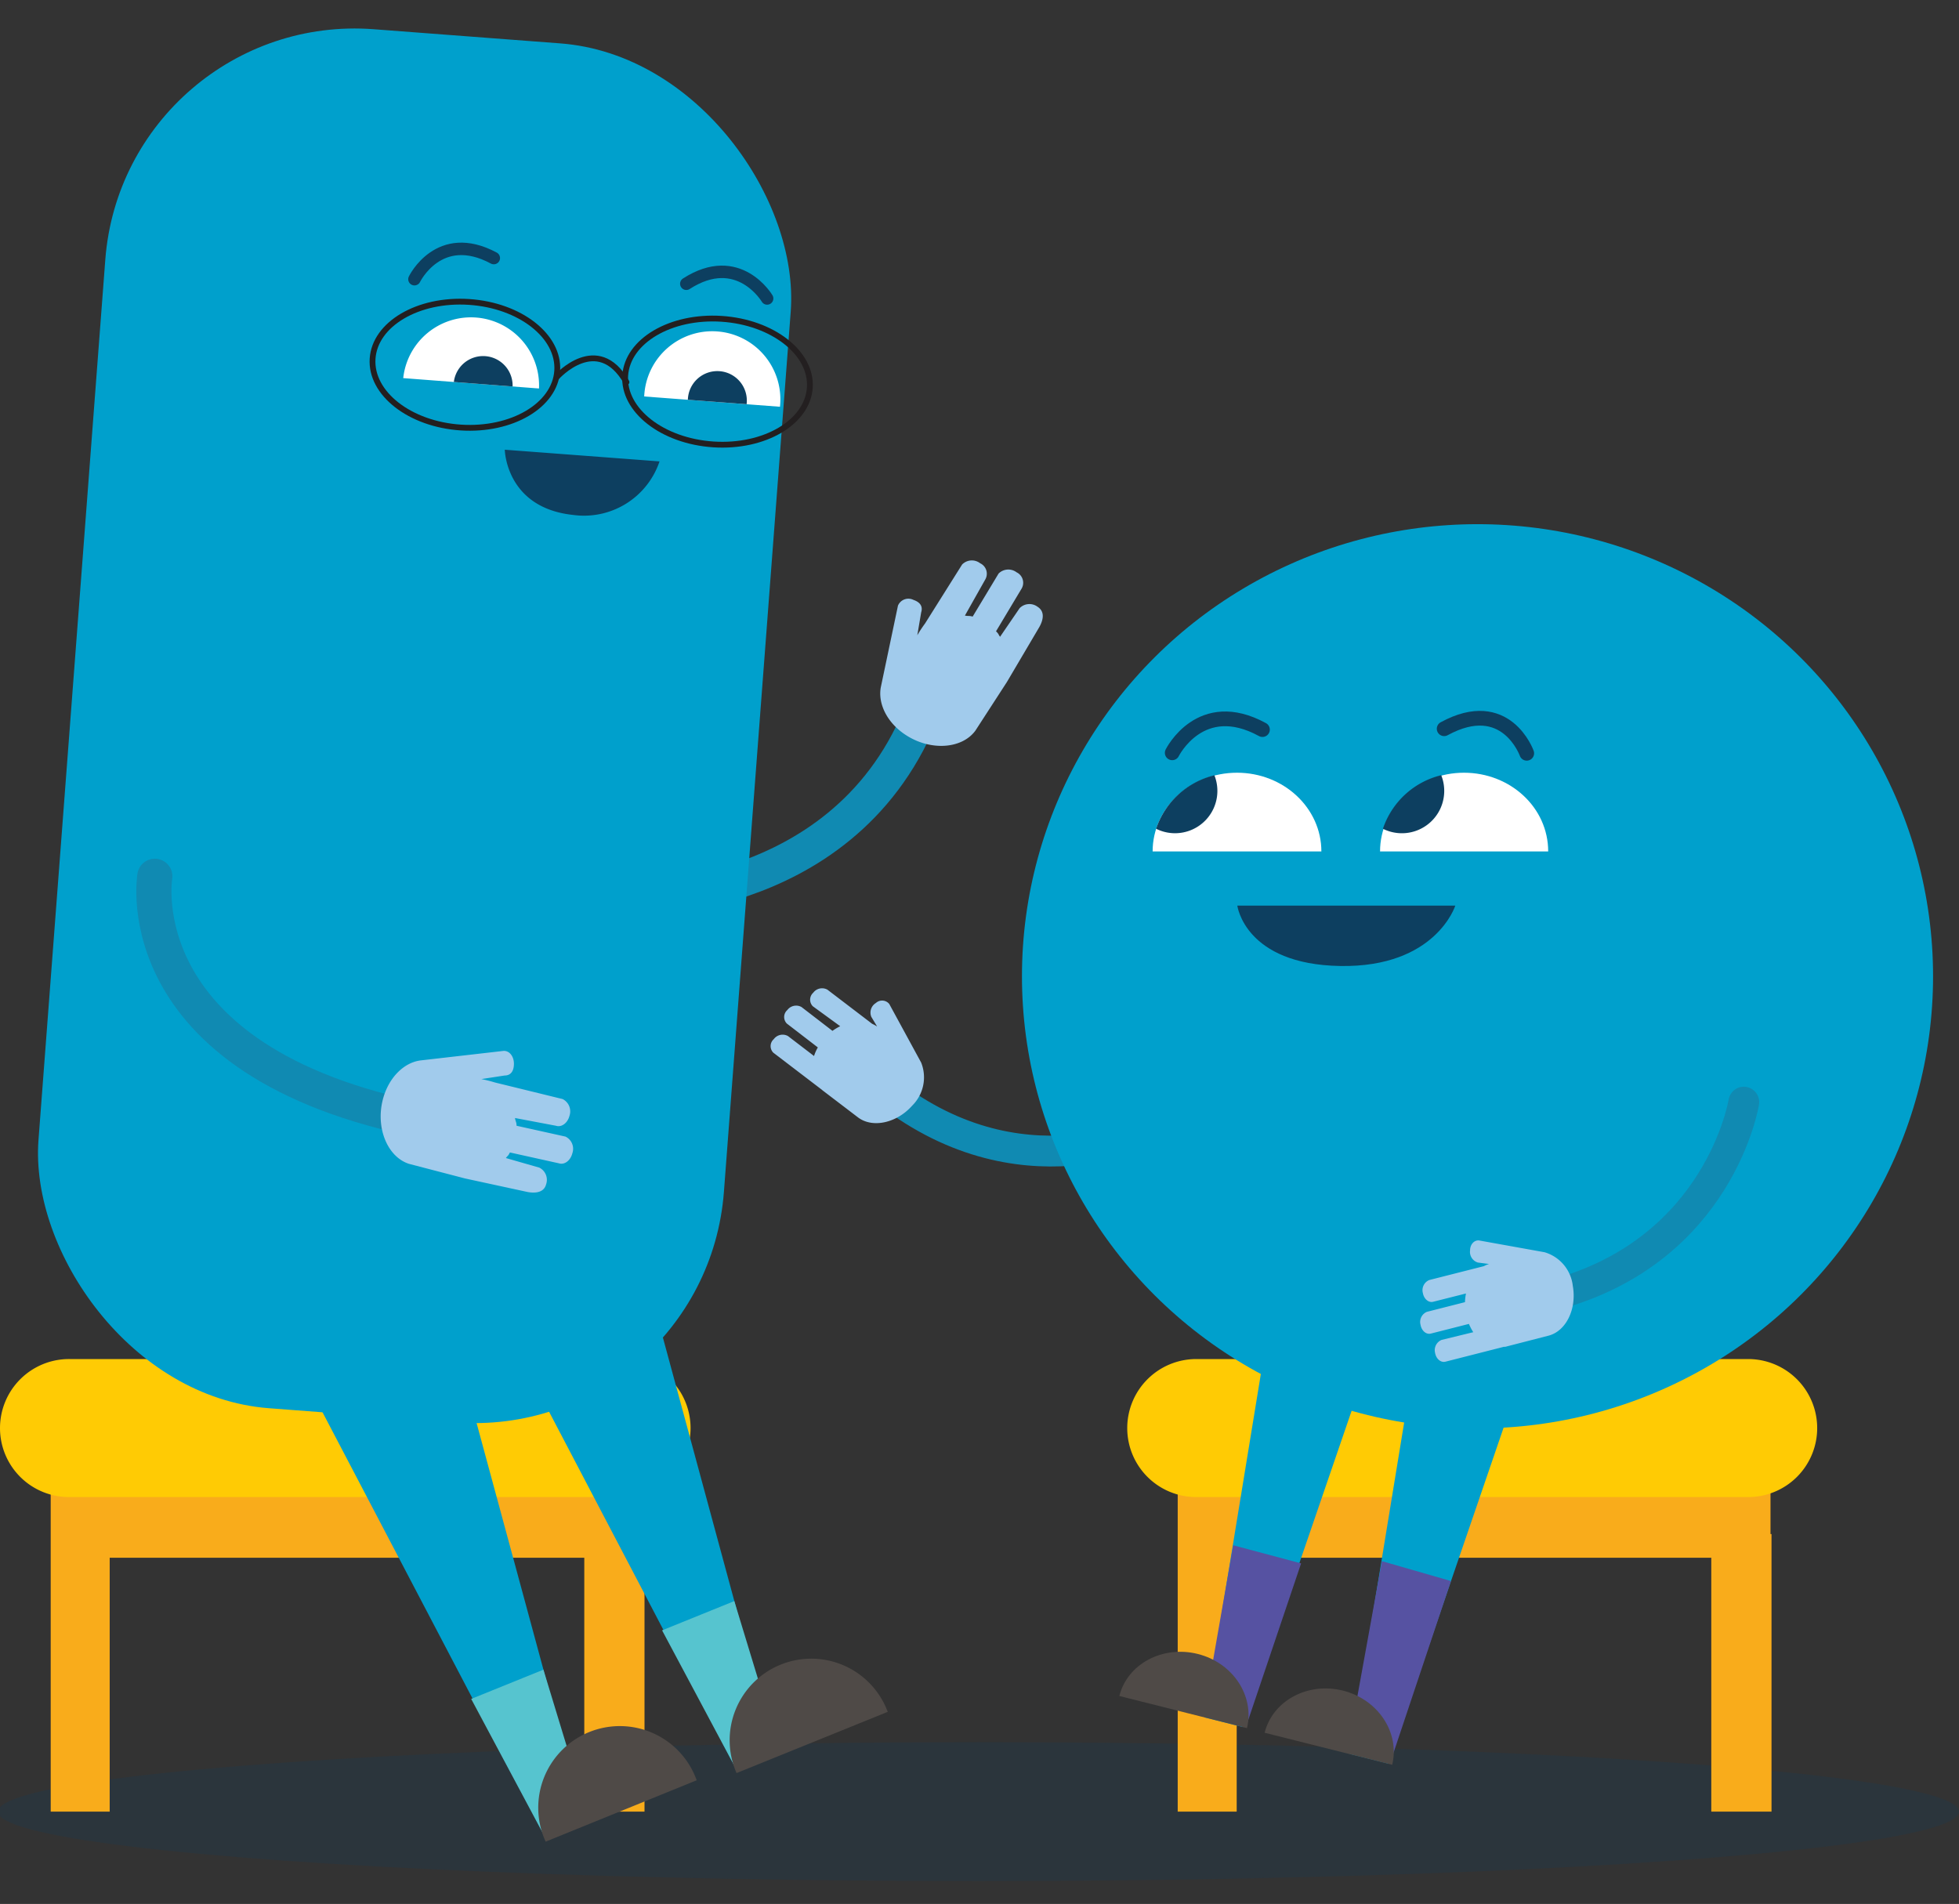 <svg id="Layer_1" data-name="Layer 1" xmlns="http://www.w3.org/2000/svg" viewBox="0 0 253.07 245.98"><rect x="0" y="0" width="253.07" height="245.98" fill="#333333" stroke="none"/><defs><style>.cls-1,.cls-9{fill:#0d3f60;}.cls-1{opacity:0.2;}.cls-11,.cls-12,.cls-13,.cls-14,.cls-2{fill:none;stroke-linecap:round;stroke-miterlimit:10;}.cls-13,.cls-2{stroke:#108ab2;}.cls-2{stroke-width:4.54px;}.cls-3{fill:#a1cbec;}.cls-4{fill:#f9ac1b;}.cls-5{fill:#ffcb04;}.cls-6{fill:#00a0cc;}.cls-7{fill:#56c4cf;}.cls-8{fill:#4f4a47;}.cls-10{fill:#fff;}.cls-11{stroke:#231f20;stroke-width:0.75px;}.cls-12,.cls-14{stroke:#0d3f60;}.cls-12{stroke-width:1.61px;}.cls-13{stroke-width:3.98px;}.cls-14{stroke-width:1.9px;}.cls-15{fill:#5652a2;}</style></defs><ellipse class="cls-1" cx="126.41" cy="234.05" rx="126.66" ry="8.97"/><path class="cls-2" d="M83.22,116s29.47,0,37.32-28.45"/><path class="cls-3" d="M126,94.4c-1.73,2.35-5.73,2.63-8.89.62-2.49-1.57-3.73-4.1-3.32-6.25L116,78.25a1.46,1.46,0,0,1,2-.75c.92.32,1.23.88,1,1.62l-.5,2.95a17,17,0,0,1,1-1.52l4.79-7.62a1.76,1.76,0,0,1,2.33-.16,1.49,1.49,0,0,1,.68,2.06l-2.65,4.7c.46.09.58,0,1,.13L129,74.1a1.78,1.78,0,0,1,2.33-.16A1.5,1.5,0,0,1,132,76l-3.33,5.56c.37.36.24.31.52.71l2.53-3.7a1.77,1.77,0,0,1,2.33-.17c.82.53.85,1.46.22,2.6l-4.2,7.12Z"/><polygon class="cls-4" points="6.55 234.05 14.17 234.05 14.17 201.25 75.48 201.25 75.48 234.05 83.26 234.05 83.26 198.19 83.14 198.19 83.14 191.19 6.55 191.19 6.55 198.28 6.55 234.05"/><path class="cls-5" d="M9,175.58h71.3a8.92,8.92,0,0,1,8.91,8.92h0a8.91,8.91,0,0,1-8.91,8.91H9A8.91,8.91,0,0,1,0,184.5H0A8.92,8.92,0,0,1,9,175.58Z"/><polygon class="cls-4" points="152.14 234.05 159.76 234.05 159.76 201.25 221.07 201.25 221.07 234.05 228.85 234.05 228.85 198.19 228.72 198.19 228.72 191.19 152.14 191.19 152.14 198.28 152.14 234.05"/><path class="cls-5" d="M154.53,175.58h71.31a8.92,8.92,0,0,1,8.91,8.92h0a8.91,8.91,0,0,1-8.91,8.91H154.53a8.91,8.91,0,0,1-8.91-8.91h0A8.92,8.92,0,0,1,154.53,175.58Z"/><rect class="cls-6" x="9.15" y="4.44" width="88.8" height="178.67" rx="32.32" transform="translate(7.26 -3.79) rotate(4.34)"/><polyline class="cls-6" points="63.89 168.95 94.89 228.11 100.06 226.02 81.69 158.24"/><polygon class="cls-7" points="95.15 228.67 85.53 210.63 94.86 206.85 100.54 225.51 95.15 228.67"/><path class="cls-8" d="M95.15,229.07a10.54,10.54,0,1,1,19.53-7.91"/><polyline class="cls-6" points="39.23 177.81 70.23 236.97 75.4 234.88 57.03 167.1"/><polygon class="cls-7" points="70.5 237.53 60.87 219.49 70.2 215.71 75.88 234.37 70.5 237.53"/><path class="cls-8" d="M70.49,237.93A10.54,10.54,0,1,1,90,230"/><path class="cls-9" d="M85.2,59.61a10.29,10.29,0,0,1-11.13,6.92c-8.74-.91-8.86-8.43-8.86-8.43Z"/><path class="cls-10" d="M52.09,48.85a8.8,8.8,0,0,1,17.54,1.34"/><path class="cls-10" d="M83.22,51.22a8.8,8.8,0,1,1,17.54,1.33"/><path class="cls-9" d="M58.63,49.35a3.81,3.81,0,0,1,7.59.58"/><path class="cls-9" d="M88.86,51.65a3.81,3.81,0,1,1,7.59.57"/><ellipse class="cls-11" cx="60.06" cy="47.12" rx="8.13" ry="11.95" transform="translate(9.12 103.98) rotate(-86.26)"/><ellipse class="cls-11" cx="92.69" cy="49.3" rx="8.13" ry="11.95" transform="translate(37.45 138.58) rotate(-86.26)"/><path class="cls-11" d="M71.93,48.71s5.24-5.85,9,.66"/><path class="cls-2" d="M20,113.21s-4.21,24.87,37,32"/><path class="cls-3" d="M60.08,152.25,68.16,154c1.29.23,2.16-.09,2.39-1a1.76,1.76,0,0,0-.88-2.15l-4.32-1.24c.3-.39.29-.25.52-.72l6.32,1.4c.73.24,1.51-.35,1.75-1.3a1.75,1.75,0,0,0-.89-2.15l-6.32-1.4c0-.48-.14-.55-.2-1l5.29,1c.72.24,1.51-.35,1.75-1.29a1.78,1.78,0,0,0-.89-2.16l-8.74-2.14a16.76,16.76,0,0,0-1.76-.44l3-.46c.77,0,1.2-.52,1.21-1.5s-.59-1.73-1.35-1.68L54.32,137c-2.17.28-4.17,2.27-4.88,5.12-.91,3.63.62,7.34,3.39,8.24Z"/><path class="cls-12" d="M99.1,38.56s-3.69-6.25-10.44-1.9"/><path class="cls-12" d="M53.54,36.07s3.17-6.53,10.25-2.73"/><path class="cls-13" d="M150.13,145.43s-16.86,9.44-34.63-3.69"/><ellipse class="cls-6" cx="190.87" cy="126.13" rx="58.85" ry="58.41"/><path class="cls-14" d="M151.43,97.26s3.65-7.38,11.66-3"/><path class="cls-14" d="M197.23,97.32s-2.67-7.53-10.67-3.17"/><path class="cls-9" d="M188,117s-2.51,8-14.85,7.8-13.31-7.8-13.31-7.8Z"/><polyline class="cls-6" points="163.88 171.4 155.62 221.88 160.59 223.13 177.12 174.94"/><path class="cls-3" d="M119,137.28a5.14,5.14,0,0,1-1.16,5.56c-2,2.26-5.13,2.94-7,1.52l-4.59-3.5-.09-.08,0,0L99.9,136a1.2,1.2,0,0,1,.06-1.75,1.42,1.42,0,0,1,1.83-.4l3.37,2.58a5.44,5.44,0,0,1,.49-1.11l-4-3.08a1.2,1.2,0,0,1,.06-1.75,1.42,1.42,0,0,1,1.83-.39l4,3.08a7,7,0,0,1,1-.6L105,130a1.21,1.21,0,0,1,.06-1.75,1.42,1.42,0,0,1,1.83-.39l5.78,4.41a4.36,4.36,0,0,1,.64.35l-.75-1.25a1.45,1.45,0,0,1,.59-1.79h0a1.19,1.19,0,0,1,1.73.13Z"/><polygon class="cls-15" points="160.97 223.05 156.48 215.8 159.31 199.64 168.08 201.98 160.97 223.05"/><path class="cls-8" d="M161.09,223.26c1-4.15-1.81-8.44-6.36-9.58s-9.09,1.29-10.13,5.43"/><polyline class="cls-6" points="182.65 176.11 174.38 226.6 179.36 227.85 195.88 179.66"/><path class="cls-10" d="M178.28,110c0-5.62,4.85-10.17,10.84-10.17S200,104.33,200,110"/><path class="cls-10" d="M148.9,110c0-5.62,4.88-10.17,10.9-10.17s10.9,4.55,10.9,10.17"/><path class="cls-9" d="M149.35,107.07a5.47,5.47,0,0,0,7.53-6.91A10.58,10.58,0,0,0,149.35,107.07Z"/><path class="cls-9" d="M178.65,107.07a5.47,5.47,0,0,0,7.53-6.92A10.58,10.58,0,0,0,178.65,107.07Z"/><path class="cls-13" d="M225.27,142.39s-3.06,19.08-24.38,24.87"/><path class="cls-3" d="M199.53,161.78a5.12,5.12,0,0,1,3.65,4.35c.53,3-.88,5.85-3.14,6.43L194.45,174l-.12,0-.06,0-7.54,1.92c-.6.15-1.2-.35-1.34-1.13a1.44,1.44,0,0,1,.83-1.68l4.1-1a7.22,7.22,0,0,1-.56-1.07l-4.92,1.25c-.59.15-1.19-.35-1.33-1.13a1.42,1.42,0,0,1,.82-1.68l4.92-1.25a6.86,6.86,0,0,1,.13-1.12l-4.24,1.07c-.59.15-1.19-.36-1.33-1.13a1.42,1.42,0,0,1,.83-1.68l7.05-1.79a3.27,3.27,0,0,1,.67-.28l-1.45-.19a1.44,1.44,0,0,1-1-1.58h0c0-.78.56-1.35,1.17-1.27"/><polygon class="cls-15" points="179.95 226.66 175.22 219.88 178.52 201.69 187.44 204.26 179.95 226.66"/><path class="cls-8" d="M179.85,228c1-4.15-1.8-8.43-6.35-9.58s-9.09,1.29-10.13,5.44"/></svg>